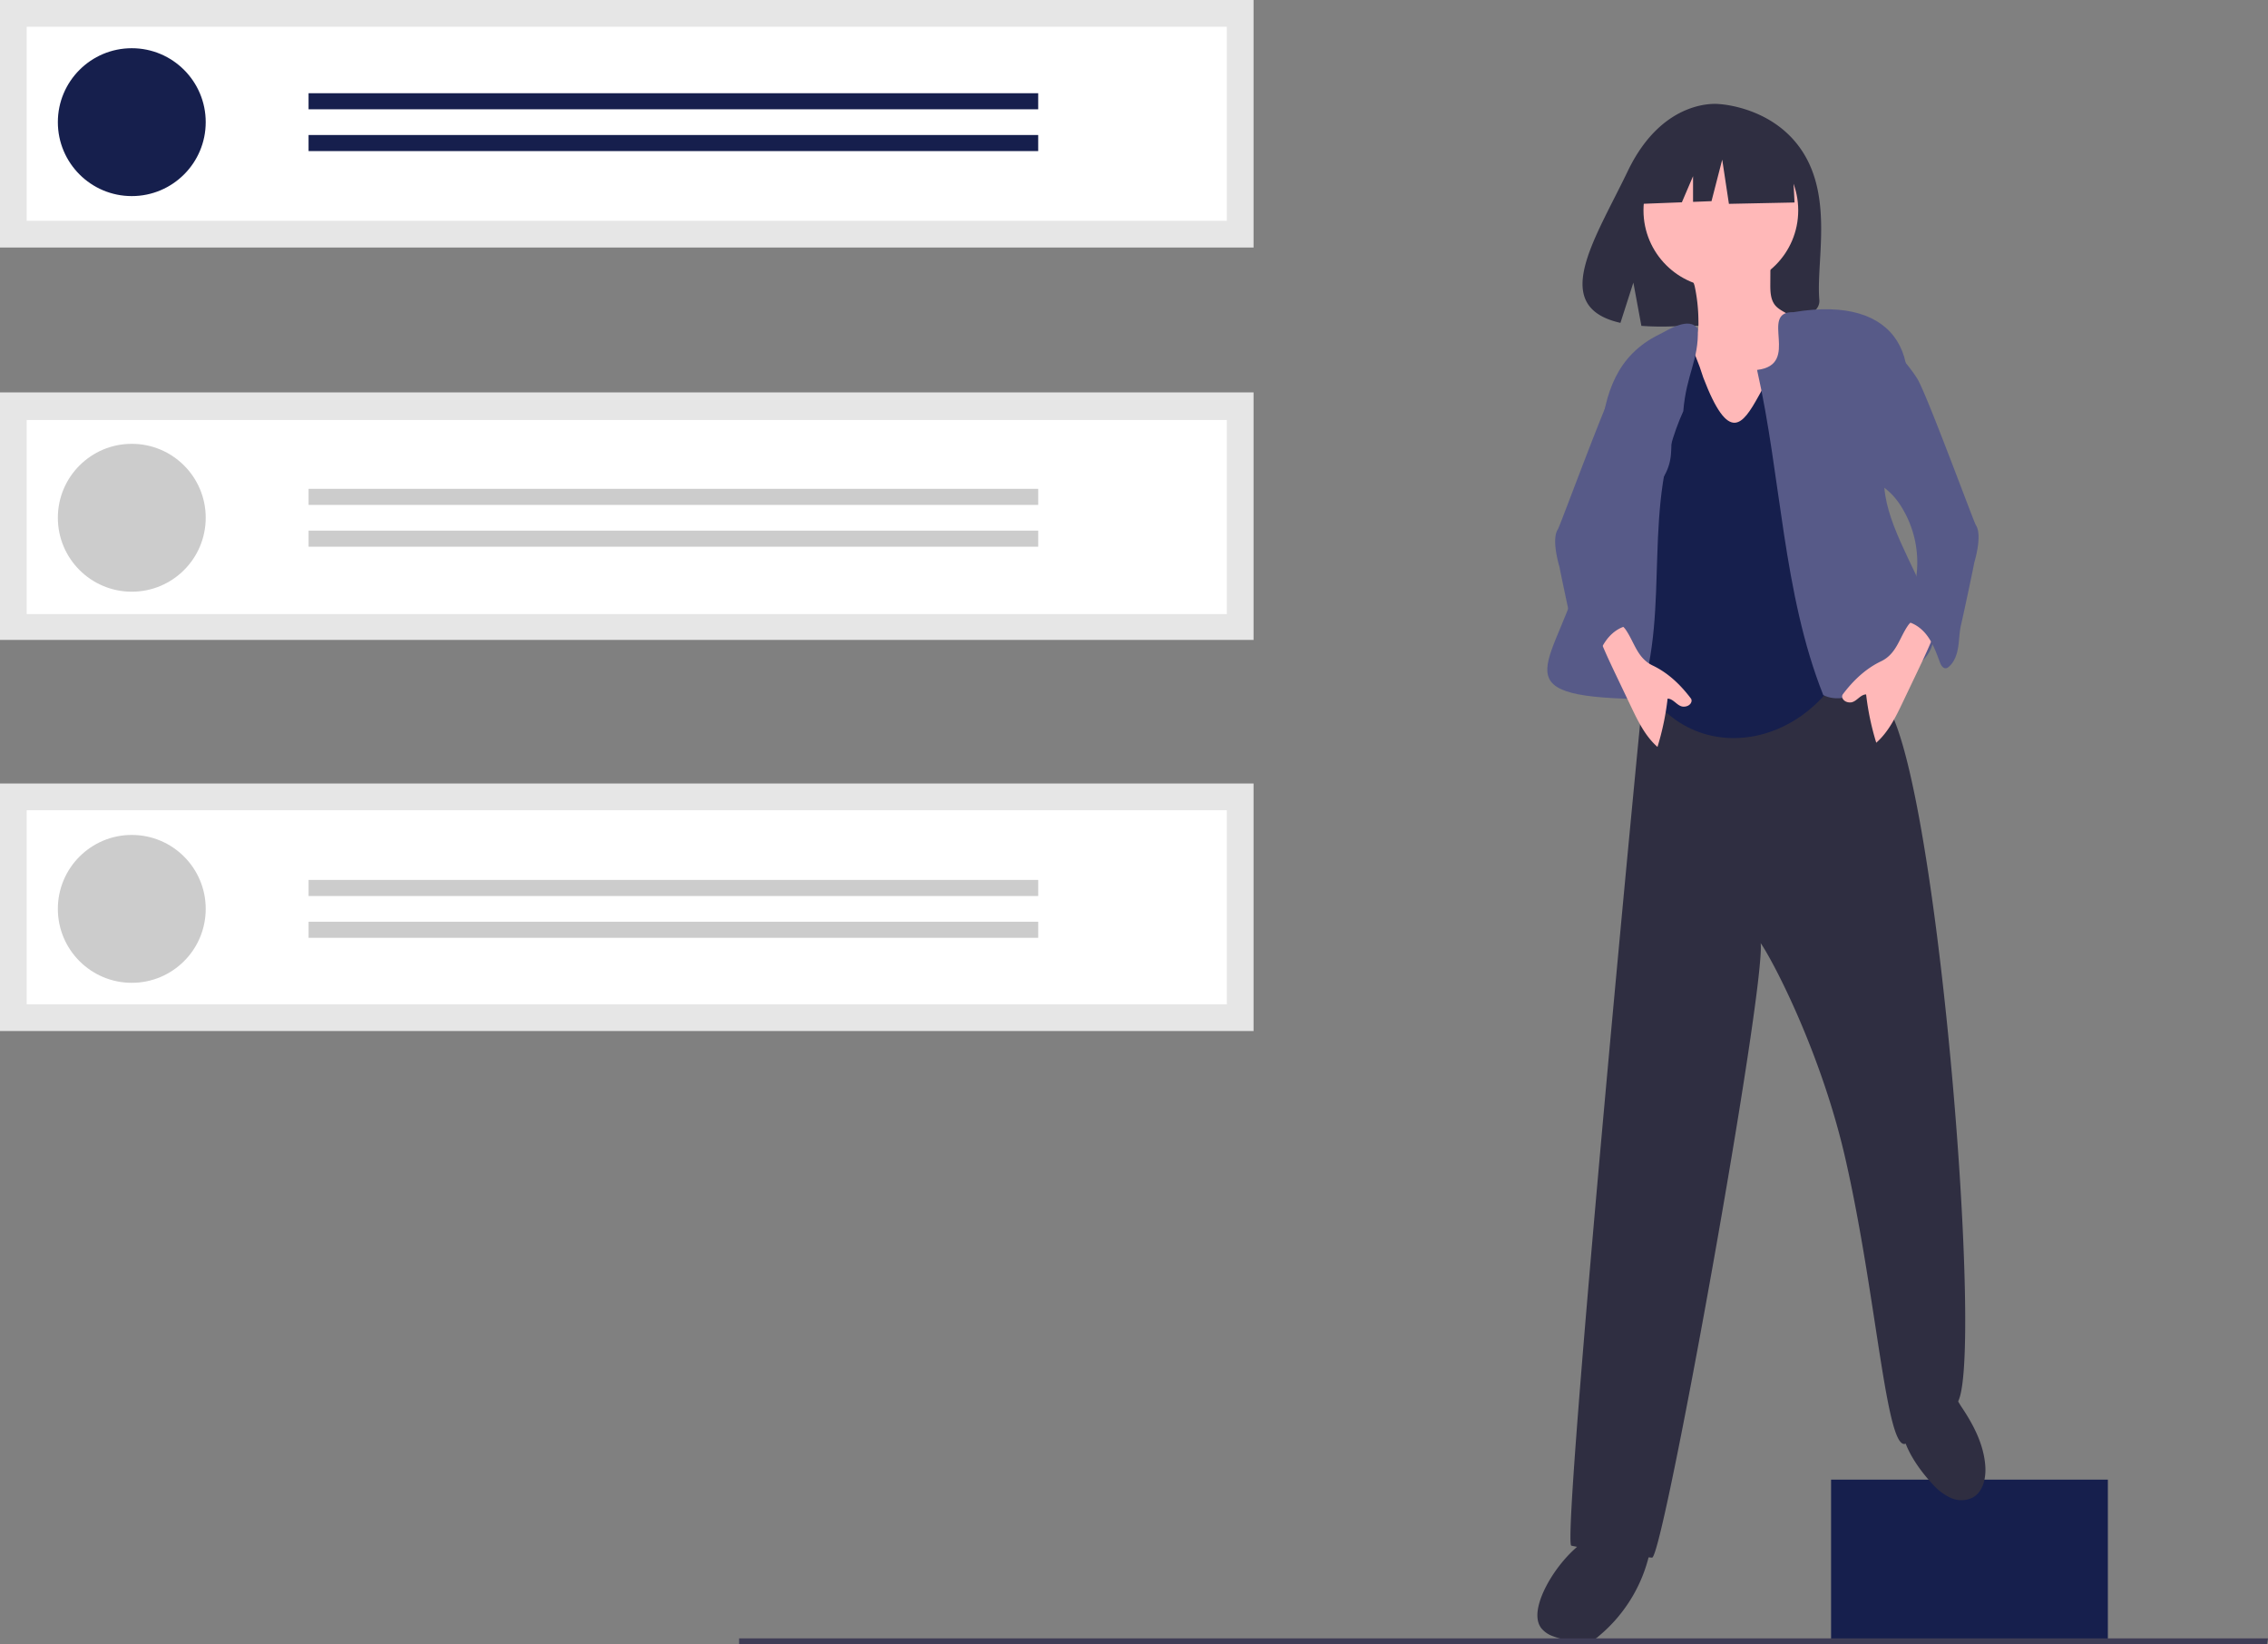 <svg xmlns="http://www.w3.org/2000/svg" data-name="Layer 1" width="852.182" height="617.73" viewBox="0 0 852.182 617.73" xmlns:xlink="http://www.w3.org/1999/xlink"><rect x="0" y="0" width="852.182" height="617.73" fill="#808080" stroke="none"/><rect x="688.013" y="555.912" width="104" height="60" fill="#161f4d"/><path d="M752.362,743.166c-.933,3.175-1.366,6.878.572,9.561a9.656,9.656,0,0,0,4.086,2.993,29.112,29.112,0,0,0,12.985,1.905,6.132,6.132,0,0,0,4.593-1.764,56.586,56.586,0,0,0,19.575-33.393,3.166,3.166,0,0,0-.104-2.049,3.247,3.247,0,0,0-1.364-1.156,30.653,30.653,0,0,0-7.311-3.338C771.317,712.29,755.85,731.297,752.362,743.166Z" transform="translate(-173.909 -141.135)" fill="#2f2e41"/><path d="M900.004,698.668a20.732,20.732,0,0,0,6.844,5.212,9.608,9.608,0,0,0,8.364-.142c3.873-2.205,4.97-7.328,4.661-11.774-.572-8.223-4.5-15.633-9.014-22.351-1.428-2.125-4.59-8.451-7.365-8.529-1.318-.037-6.248,4.742-7.587,5.652-4.894,3.323-8.283,5.701-7.265,12.08C889.778,685.93,895.216,693.545,900.004,698.668Z" transform="translate(-173.909 -141.135)" fill="#2f2e41"/><path d="M857.099,358.558c-20.833-1.615-40.732-1.017-61.602-2.088-1.753-.09-.908,19.986-2.725,30.888-.934,5.603-32.348,333.837-28.449,334.502a259.062,259.062,0,0,0,30.331,4.492c4.134.364,42.663-213.506,40.817-230.887,5.045,7.399,22.812,41.559,31.796,80.854,11.854,51.846,15.343,110.489,22.712,107.199a44.138,44.138,0,0,1,18.611-14.72c12.178-4.53-7.558-253.924-28.41-265.389-.257-7.299-.524-14.778-3.275-21.544C873.023,372.322,865.368,364.702,857.099,358.558Z" transform="translate(-173.909 -141.135)" fill="#2f2e41"/><polygon points="851.787 617.73 277.706 617.73 277.706 615.548 852.182 615.548 851.787 617.73" fill="#3f3d56"/><rect y="294.368" width="471.013" height="92.995" fill="#e6e6e6"/><rect y="147.426" width="471.013" height="92.995" fill="#e6e6e6"/><rect width="471.013" height="92.995" fill="#e6e6e6"/><path d="M183.95,224.089H634.881V151.176H183.95Z" transform="translate(-173.909 -141.135)" fill="#fff"/><path d="M183.95,371.839H634.881v-72.912H183.95Z" transform="translate(-173.909 -141.135)" fill="#fff"/><path d="M183.95,518.457H634.881V445.545H183.95Z" transform="translate(-173.909 -141.135)" fill="#fff"/><circle cx="49.517" cy="45.894" r="27.778" fill="#161f4d"/><rect x="115.942" y="35.024" width="274.154" height="6.039" fill="#161f4d"/><rect x="115.942" y="50.724" width="274.154" height="6.039" fill="#161f4d"/><circle cx="49.517" cy="194.527" r="27.778" fill="#ccc"/><rect x="115.942" y="183.658" width="274.154" height="6.039" fill="#ccc"/><rect x="115.942" y="199.358" width="274.154" height="6.039" fill="#ccc"/><circle cx="49.517" cy="341.47" r="27.778" fill="#ccc"/><rect x="115.942" y="330.6" width="274.154" height="6.039" fill="#ccc"/><rect x="115.942" y="346.301" width="274.154" height="6.039" fill="#ccc"/><path d="M851.966,199.351c-10.813-18.27-32.204-19.121-32.204-19.121s-20.845-2.666-34.217,25.16c-12.464,25.935-29.665,50.976-2.769,57.048l4.858-15.121L790.642,263.563a105.236,105.236,0,0,0,11.508.197c28.803-.93,56.234.272,55.351-10.064C856.327,239.955,862.369,216.93,851.966,199.351Z" transform="translate(-173.909 -141.135)" fill="#2f2e41"/><path d="M812.077,261.598c.052,2.056.037,4.225-.985,6.011-2.026,3.539-6.971,4.069-9.946,6.859-3.128,2.934-3.482,7.695-3.631,11.98-.156,4.481-.288,9.109,1.347,13.284a32.293,32.293,0,0,0,3.773,6.482q2.724,3.927,5.499,7.819a33.759,33.759,0,0,0,3.293,4.132c3.313,3.374,7.857,5.242,12.394,6.575,2.931.861,6.096,1.532,9.005.596a17.24,17.24,0,0,0,5.237-3.22,28.061,28.061,0,0,0,5.927-5.745c2.442-3.543,3.118-7.978,3.625-12.251a264.363,264.363,0,0,0,1.743-38.084,9.334,9.334,0,0,0-.727-4.046c-1.506-2.941-5.541-3.569-7.666-6.099-1.817-2.163-1.892-5.25-1.876-8.075l.039-7.192a3.013,3.013,0,0,0-.35-1.752,2.969,2.969,0,0,0-2.063-.963,69.55,69.55,0,0,0-13.531-.905c-3.672.112-10.718-.195-13.893,1.85-2.882,1.856.726,6.984,1.394,9.864A64.262,64.262,0,0,1,812.077,261.598Z" transform="translate(-173.909 -141.135)" fill="#ffb8b8"/><circle cx="646.597" cy="79.041" r="29.071" fill="#ffb8b8"/><path d="M813.922,283.047c-15.004-47.548-22.909,19.237-32.369,37.472.088,12.573.429,47.347,3.369,60.528,11.423,51.202,67.99,47.182,85,4,9.061-23.003-11.04-80.012-10.359-106.612C834.653,253.194,833.116,333.272,813.922,283.047Z" transform="translate(-173.909 -141.135)" fill="#161f4d"/><path d="M797.452,266.738c-32.511,15.802-17.001,58.255-28.785,86.039-9.412,38.119-33.348,50.105,21.38,50.993,11.792-34.842.274-72.689,16.352-108.167,1.107-13.895,5.873-19.121,5.451-30.888C808.697,259.831,800.53,265.225,797.452,266.738Z" transform="translate(-173.909 -141.135)" fill="#575a88"/><polygon points="673.276 56.455 652.142 45.384 622.957 49.913 616.919 76.583 631.95 76.004 636.149 66.206 636.149 75.842 643.084 75.576 647.111 59.977 649.626 76.583 674.283 76.079 673.276 56.455" fill="#2f2e41"/><path d="M834.113,280.12c16.733-1.953.419-22.049,13.701-21.707,39.771-6.689,51.669,17.944,36.544,52.324-13.865,27.538,35.18,66.222,7.781,81.63-9.724,3.569-23.647,14.797-33.151,9.909C843.732,363.928,843.18,320.113,834.113,280.12Z" transform="translate(-173.909 -141.135)" fill="#575a88"/><path d="M880.688,389.595c-5.826,2.786-10.435,7.217-14.335,12.365-.826,1.09.282,3.122,2.756,3.089,2.302-.031,3.677-2.983,5.98-3.014a99.973,99.973,0,0,0,3.806,18.145c4.593-4.033,7.343-9.711,9.974-15.228l5.201-10.905c1.91-4.004,3.82-8.009,5.541-12.097a8.728,8.728,0,0,0,.853-3.049c.227-7.035-6.71-7.078-9.701-2.675C887.49,381.042,886.471,386.829,880.688,389.595Z" transform="translate(-173.909 -141.135)" fill="#ffb8b8"/><path d="M881.884,268.643c4.447,4.621,8.926,9.281,12.378,14.686s21.31,54.014,22.034,55.045c2.578,3.805-.433,13.64-.585,14.204-.298,1.766-4.024,19.403-4.957,23.298-.653,2.725-.645,5.563-1.072,8.333s-1.389,5.618-3.523,7.435a2.207,2.207,0,0,1-.97.543c-1.183.231-1.989-1.138-2.404-2.27-1.29-3.526-2.592-7.12-4.866-10.106s-5.721-5.326-9.475-5.315a5.055,5.055,0,0,1,.368-4.613c.752-1.419,1.855-2.621,2.685-3.996a18.389,18.389,0,0,0,2.112-6.036,39.606,39.606,0,0,0-5.229-28.25,27.052,27.052,0,0,0-4.364-5.455c-1.833-1.718-3.978-3.099-5.67-4.955a19.373,19.373,0,0,1-4.512-10.947,57.721,57.721,0,0,1,.318-12.01c.761-7.901,1.739-15.813,2.868-23.67a8.828,8.828,0,0,1,.783-2.956C878.689,269.954,880.187,269.44,881.884,268.643Z" transform="translate(-173.909 -141.135)" fill="#575a88"/><path d="M784.824,377.805c-2.991-4.403-9.928-4.36-9.701,2.675a8.728,8.728,0,0,0,.853,3.049c1.721,4.088,3.632,8.094,5.541,12.097l5.201,10.905c2.631,5.517,5.381,11.194,9.974,15.228a99.973,99.973,0,0,0,3.806-18.145c2.302.031,3.677,2.983,5.98,3.014,2.474.033,3.582-1.999,2.756-3.089-3.9-5.148-8.509-9.579-14.335-12.365C789.115,388.408,788.096,382.62,784.824,377.805Z" transform="translate(-173.909 -141.135)" fill="#ffb8b8"/><path d="M797.784,273.186a8.828,8.828,0,0,1,.783,2.956c1.129,7.857,2.107,15.769,2.868,23.67a57.72,57.72,0,0,1,.318,12.01,19.373,19.373,0,0,1-4.512,10.947c-1.692,1.857-3.837,3.238-5.67,4.955a27.052,27.052,0,0,0-4.364,5.455,39.606,39.606,0,0,0-5.229,28.25,18.389,18.389,0,0,0,2.112,6.036c.83,1.375,1.932,2.577,2.685,3.996a5.055,5.055,0,0,1,.368,4.613c-3.754-.011-7.201,2.328-9.475,5.315s-3.576,6.581-4.866,10.106c-.414,1.132-1.22,2.501-2.404,2.27a2.207,2.207,0,0,1-.97-.543c-2.133-1.817-3.095-4.666-3.523-7.435s-.419-5.607-1.072-8.333c-.933-3.895-4.659-21.531-4.957-23.298-.152-.563-3.164-10.399-.585-14.204.724-1.031,18.581-49.64,22.034-55.045s7.931-10.065,12.378-14.686C795.399,271.019,796.898,271.533,797.784,273.186Z" transform="translate(-173.909 -141.135)" fill="#575a88"/></svg>